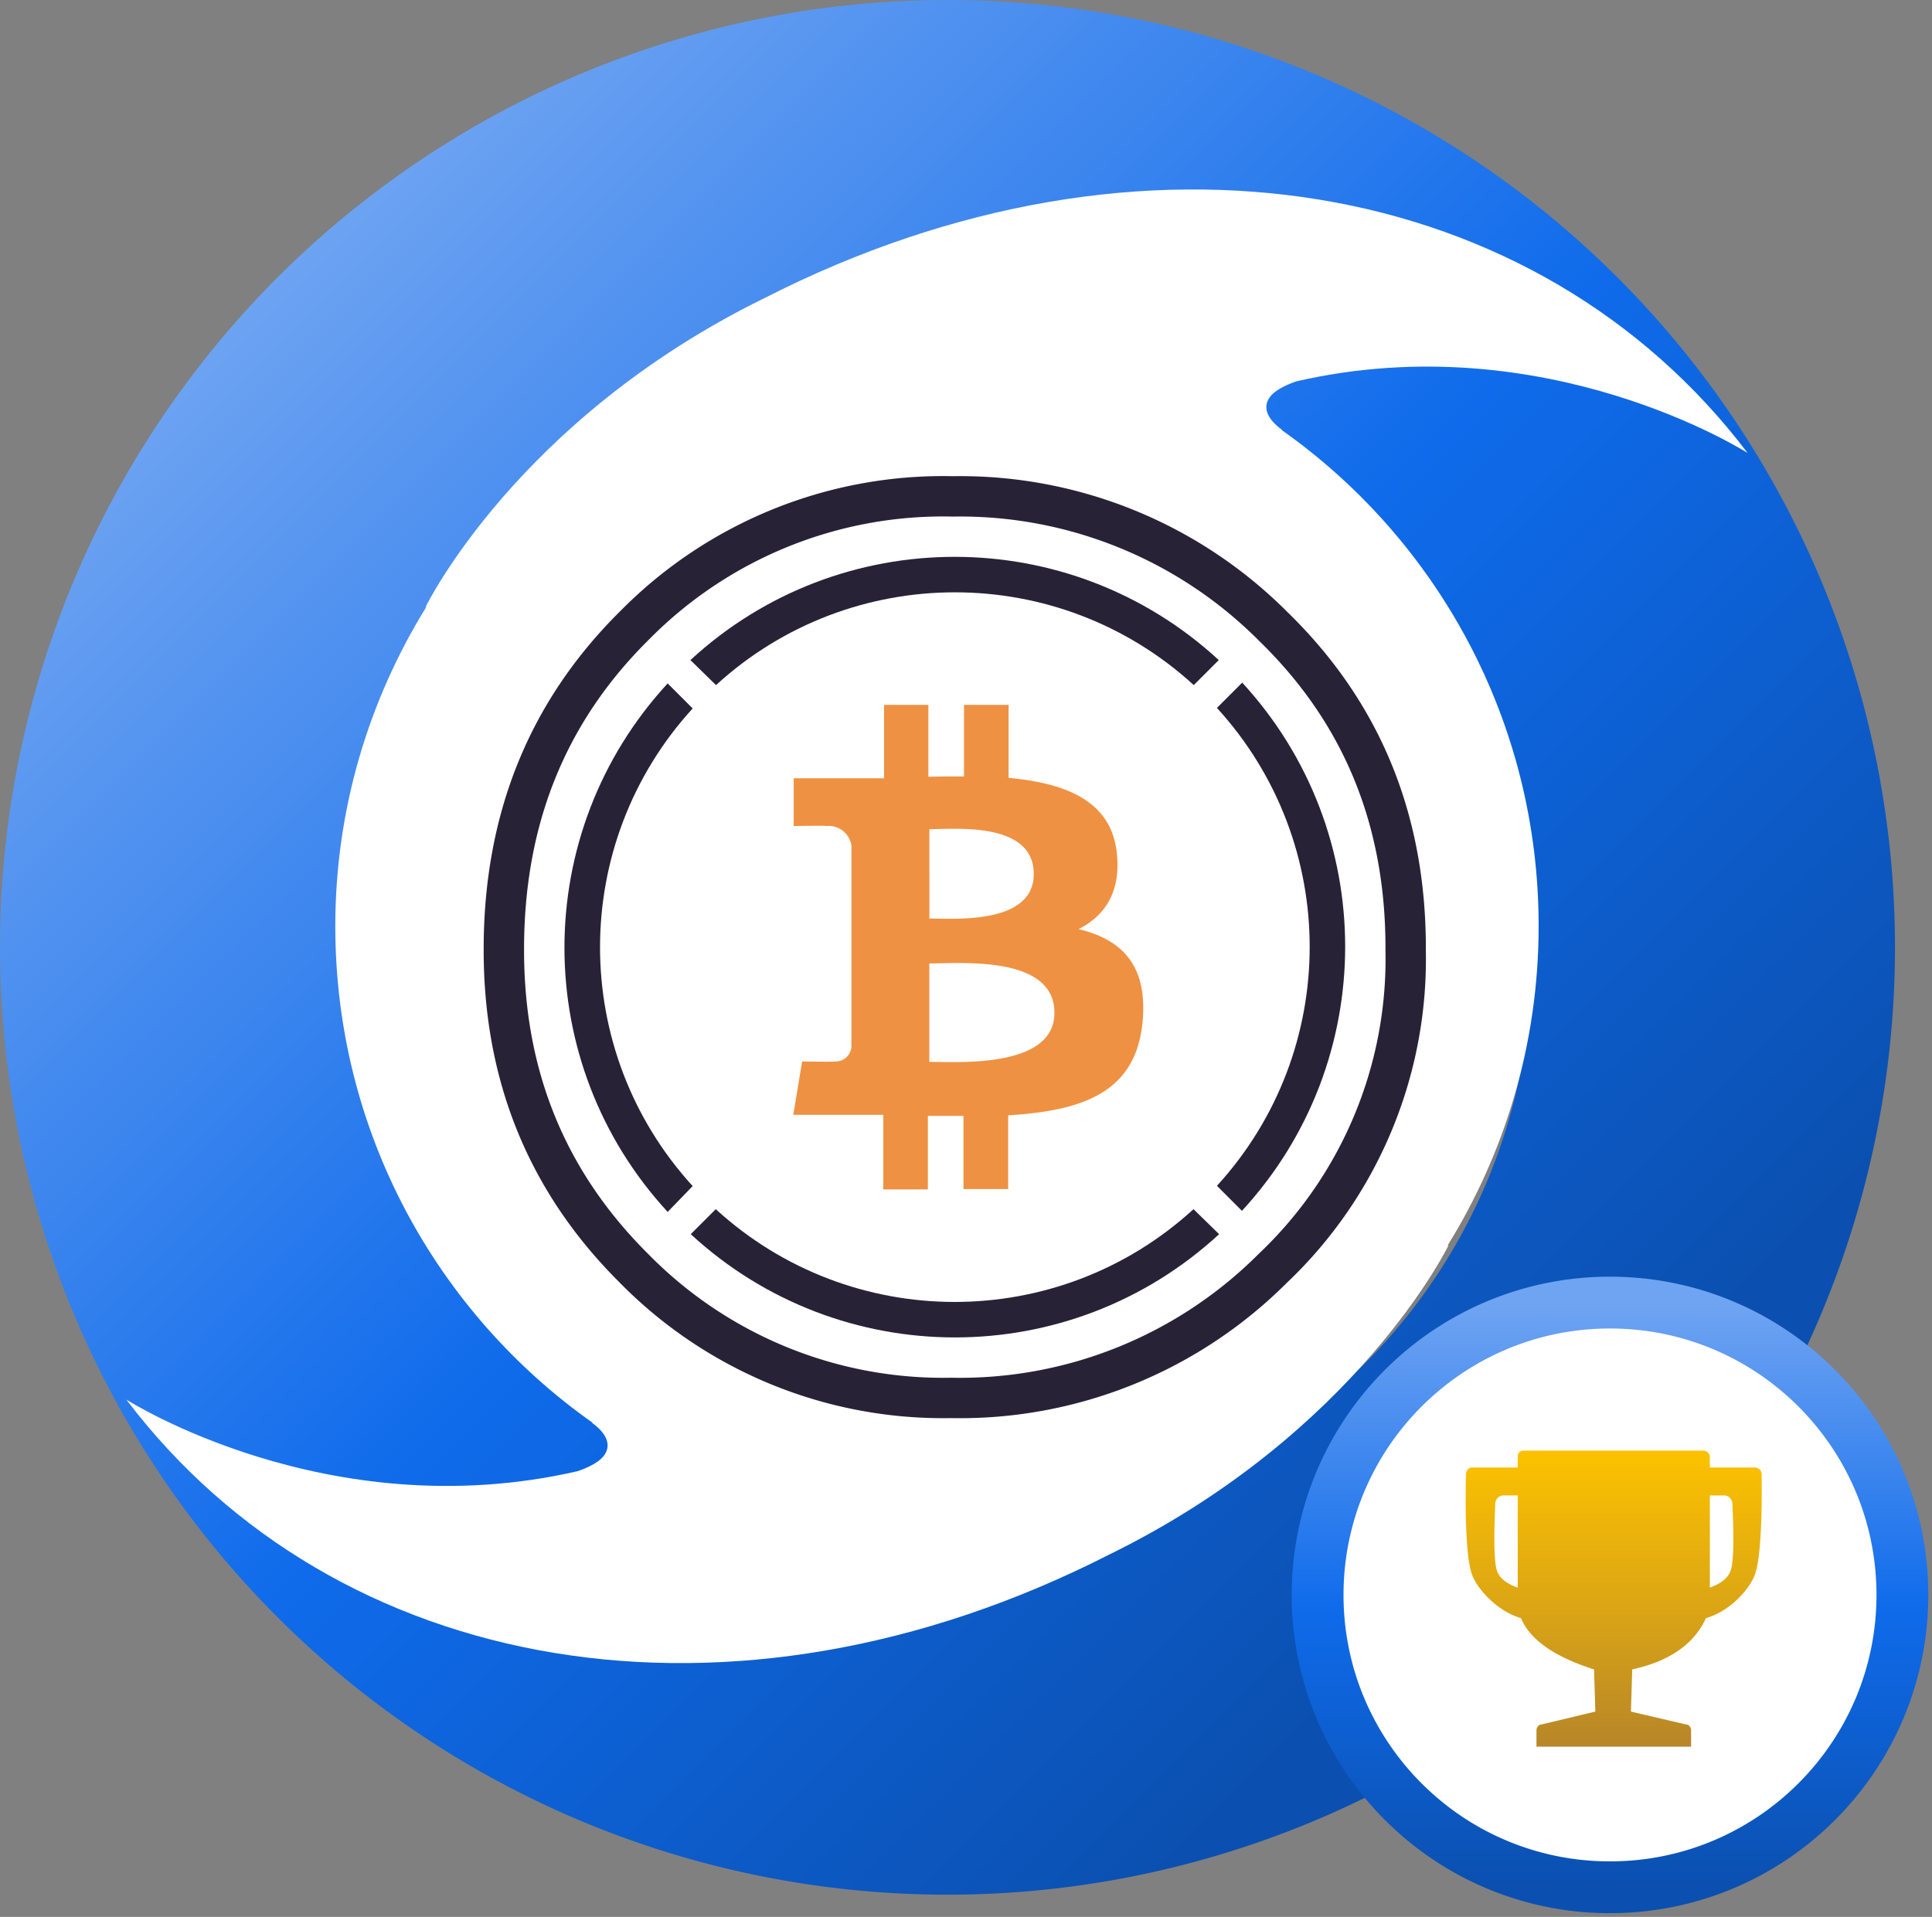 <svg width="261" height="259" viewBox="0 0 261 259" xmlns="http://www.w3.org/2000/svg"><rect x="0" y="0" width="261" height="259" fill="#808080" stroke="none"/><defs><linearGradient x1="80.697%" y1="80.697%" x2="13.5%" y2="13.5%" id="a"><stop stop-color="#0B50B0" offset=".079%"/><stop stop-color="#0F6BEB" offset="46.271%"/><stop stop-color="#6FA4F2" offset="100%"/></linearGradient><linearGradient x1="50%" y1="0%" x2="50%" y2="100%" id="b"><stop stop-color="#6FA4F2" offset="0%"/><stop stop-color="#0F6BEB" offset="52.426%"/><stop stop-color="#0B50B0" offset="100%"/></linearGradient><linearGradient x1="50%" y1="0%" x2="50%" y2="100%" id="c"><stop stop-color="#FCC200" offset="0%"/><stop stop-color="#DBA515" offset="53.136%"/><stop stop-color="#B78628" offset="100%"/></linearGradient></defs><g fill="none" fill-rule="evenodd"><g><path d="M129.753 52.603a77.15 77.15 0 1 1-77.15 77.15 77.248 77.248 0 0 1 77.15-77.15zM128 0a128 128 0 1 0 0 256 128 128 0 0 0 0-256z" fill="url(#a)" fill-rule="nonzero"/><path d="m173.145 58.102.034-.035c-2.597-1.906-2.511-3.639-1.255-4.834 1.1-1.057 3.25-1.716 3.25-1.716 33.718-7.745 60.915 9.687 60.915 9.687-28.23-37.256-81.643-47.029-132.803-20.933-33.51 16.427-45.793 41.744-45.793 41.744l.103-.018c-7.759 12.546-12.3 27.31-12.3 43.148 0 27.76 13.745 52.244 34.715 67.06l-.035.034c2.598 1.889 2.512 3.639 1.256 4.835-1.101 1.057-3.251 1.715-3.251 1.715-33.734 7.746-60.914-9.686-60.914-9.686 28.229 37.273 81.643 47.028 132.803 20.932 33.51-16.427 45.81-41.76 45.81-41.76l-.12.017c7.758-12.546 12.3-27.31 12.3-43.165 0-27.742-13.745-52.227-34.715-67.025zm-78.983 67.926c0-18.478 14.912-33.47 33.292-33.47 18.38 0 33.291 14.992 33.291 33.47 0 18.495-14.912 33.487-33.291 33.487-18.397 0-33.292-14.974-33.292-33.487z" fill="#FFF" fill-rule="nonzero"/><g><g><path d="M39.5 79C61.315 79 79 61.315 79 39.5S61.315 0 39.5 0 0 17.685 0 39.5c0 12.098 5.44 22.926 14.005 30.172A39.325 39.325 0 0 0 39.5 79z" stroke="url(#b)" stroke-width="7" fill="#FFF" transform="translate(178 176)"/></g><g transform="translate(198 196)" fill="url(#c)"><path d="M39.98 3.246a.982.982 0 0 0-.087-.439.527.527 0 0 0-.35-.351.592.592 0 0 0-.436-.175h-6.118V.79c0-.176-.087-.351-.262-.527A.837.837 0 0 0 32.115 0H7.82a.837.837 0 0 0-.612.263.945.945 0 0 0-.175.527V2.28H.828a.592.592 0 0 0-.437.175c-.116.059-.203.176-.262.351a.982.982 0 0 0-.087.439s-.315 10.246.786 13.42c.733 2.113 3.554 5.088 6.642 5.966 1.223 2.924 4.515 5.233 9.876 6.93l.174 5.701-7.34 1.755c-.175 0-.32.087-.438.263-.116.175-.174.321-.174.438V40h20.887v-2.28c0-.118-.058-.264-.175-.44-.117-.175-.262-.262-.437-.262l-7.516-1.755.175-5.702c5.03-1.1 8.351-3.41 9.963-6.93 3.146-.877 5.91-3.852 6.642-5.964 1.1-3.176.874-13.421.874-13.421zM7.034 18.509c-1.34-.468-2.58-1.218-2.884-2.544-.425-1.85-.25-6.68-.145-8.841a1.124 1.124 0 0 1 1.123-1.071h1.906v12.456zm28.84-2.544c-.336 1.345-1.602 2.076-2.884 2.544V6.053h1.912c.598 0 1.09.467 1.123 1.066.116 2.16.31 7.003-.15 8.846z"/></g></g><g transform="translate(65 64)"><circle fill="#FFF" cx="64.707" cy="63.646" r="62.586"/><path d="m104.981 105.474.053-.05a54.835 54.835 0 0 0 17.135-40.862l-.001-.063v-.064c.077-16.88-5.608-30.685-17.035-41.81l-.03-.03-.03-.03A56.983 56.983 0 0 0 86.147 9.98a56.933 56.933 0 0 0-22.331-4.184l-.102.001-.102-.002a55.774 55.774 0 0 0-22.17 4.076A55.829 55.829 0 0 0 22.69 22.391l-.023.024-.023.023C11.431 33.528 5.797 47.33 5.797 64.24v.01c-.03 16.38 5.53 29.969 16.706 41.12l.022.021.022.022A55.797 55.797 0 0 0 41.249 118a55.75 55.75 0 0 0 22.148 4.154l.102-.002.102.002a56.968 56.968 0 0 0 22.352-4.107 57.027 57.027 0 0 0 18.977-12.521l.051-.05zm-41.485 22.134a62.411 62.411 0 0 0 24.494-4.501 62.476 62.476 0 0 0 20.792-13.719 60.25 60.25 0 0 0 14.16-20.472 60.293 60.293 0 0 0 4.681-24.456c.084-18.287-6.145-33.535-18.684-45.744a62.45 62.45 0 0 0-20.737-13.79A62.391 62.391 0 0 0 63.732.34a61.23 61.23 0 0 0-24.338 4.475 61.286 61.286 0 0 0-20.587 13.744C6.497 30.737.34 45.964.34 64.24.31 82.025 6.413 97.023 18.65 109.231a61.244 61.244 0 0 0 44.846 18.377z" fill="#282237"/><path d="M96.27 28.567c-18.27-16.714-46.272-16.714-64.542 0l-3.457-3.38c20.16-18.6 51.217-18.6 71.377 0l-3.379 3.38zM99.4 31.653l3.378-3.38v-.078c18.594 20.168 18.594 51.24 0 71.408l-3.378-3.38c16.707-18.278 16.707-46.291 0-64.57zM28.575 96.257c-16.686-18.274-16.686-46.262 0-64.536l-3.378-3.38c-18.593 20.169-18.593 51.24 0 71.408l3.378-3.492zM31.694 99.378c18.27 16.714 46.271 16.714 64.542 0l3.457 3.378c-20.16 18.602-51.217 18.602-71.377 0l3.378-3.378z" fill="#282237" fill-rule="nonzero"/><path d="M74.652 54.09c0 6.854-10.7 6.02-14.099 6.02V48.035c3.4 0 14.1-1.075 14.1 6.055zm2.794 18.748c0 7.494-12.82 6.638-16.904 6.638V66.177c4.084.012 16.904-1.165 16.904 6.66zm8.441-21.456c-.684-7.152-6.843-9.551-14.634-10.283v-9.86H65.23v9.666c-1.585 0-3.205 0-4.813.057V31.24h-5.989v9.917H42.223v6.455s4.448-.08 4.38 0a3.115 3.115 0 0 1 3.422 2.65V77.42a2.136 2.136 0 0 1-2.26 2.001l-.021-.001c.08.068-4.38 0-4.38 0l-1.198 7.209h12.16v10.076h6.022v-9.928h4.814v9.883h6.034v-9.963c10.175-.616 17.27-3.13 18.16-12.67.718-7.677-2.887-11.105-8.647-12.487 3.502-1.783 5.703-4.924 5.178-10.157z" fill="#EF9142"/></g></g></g></svg>